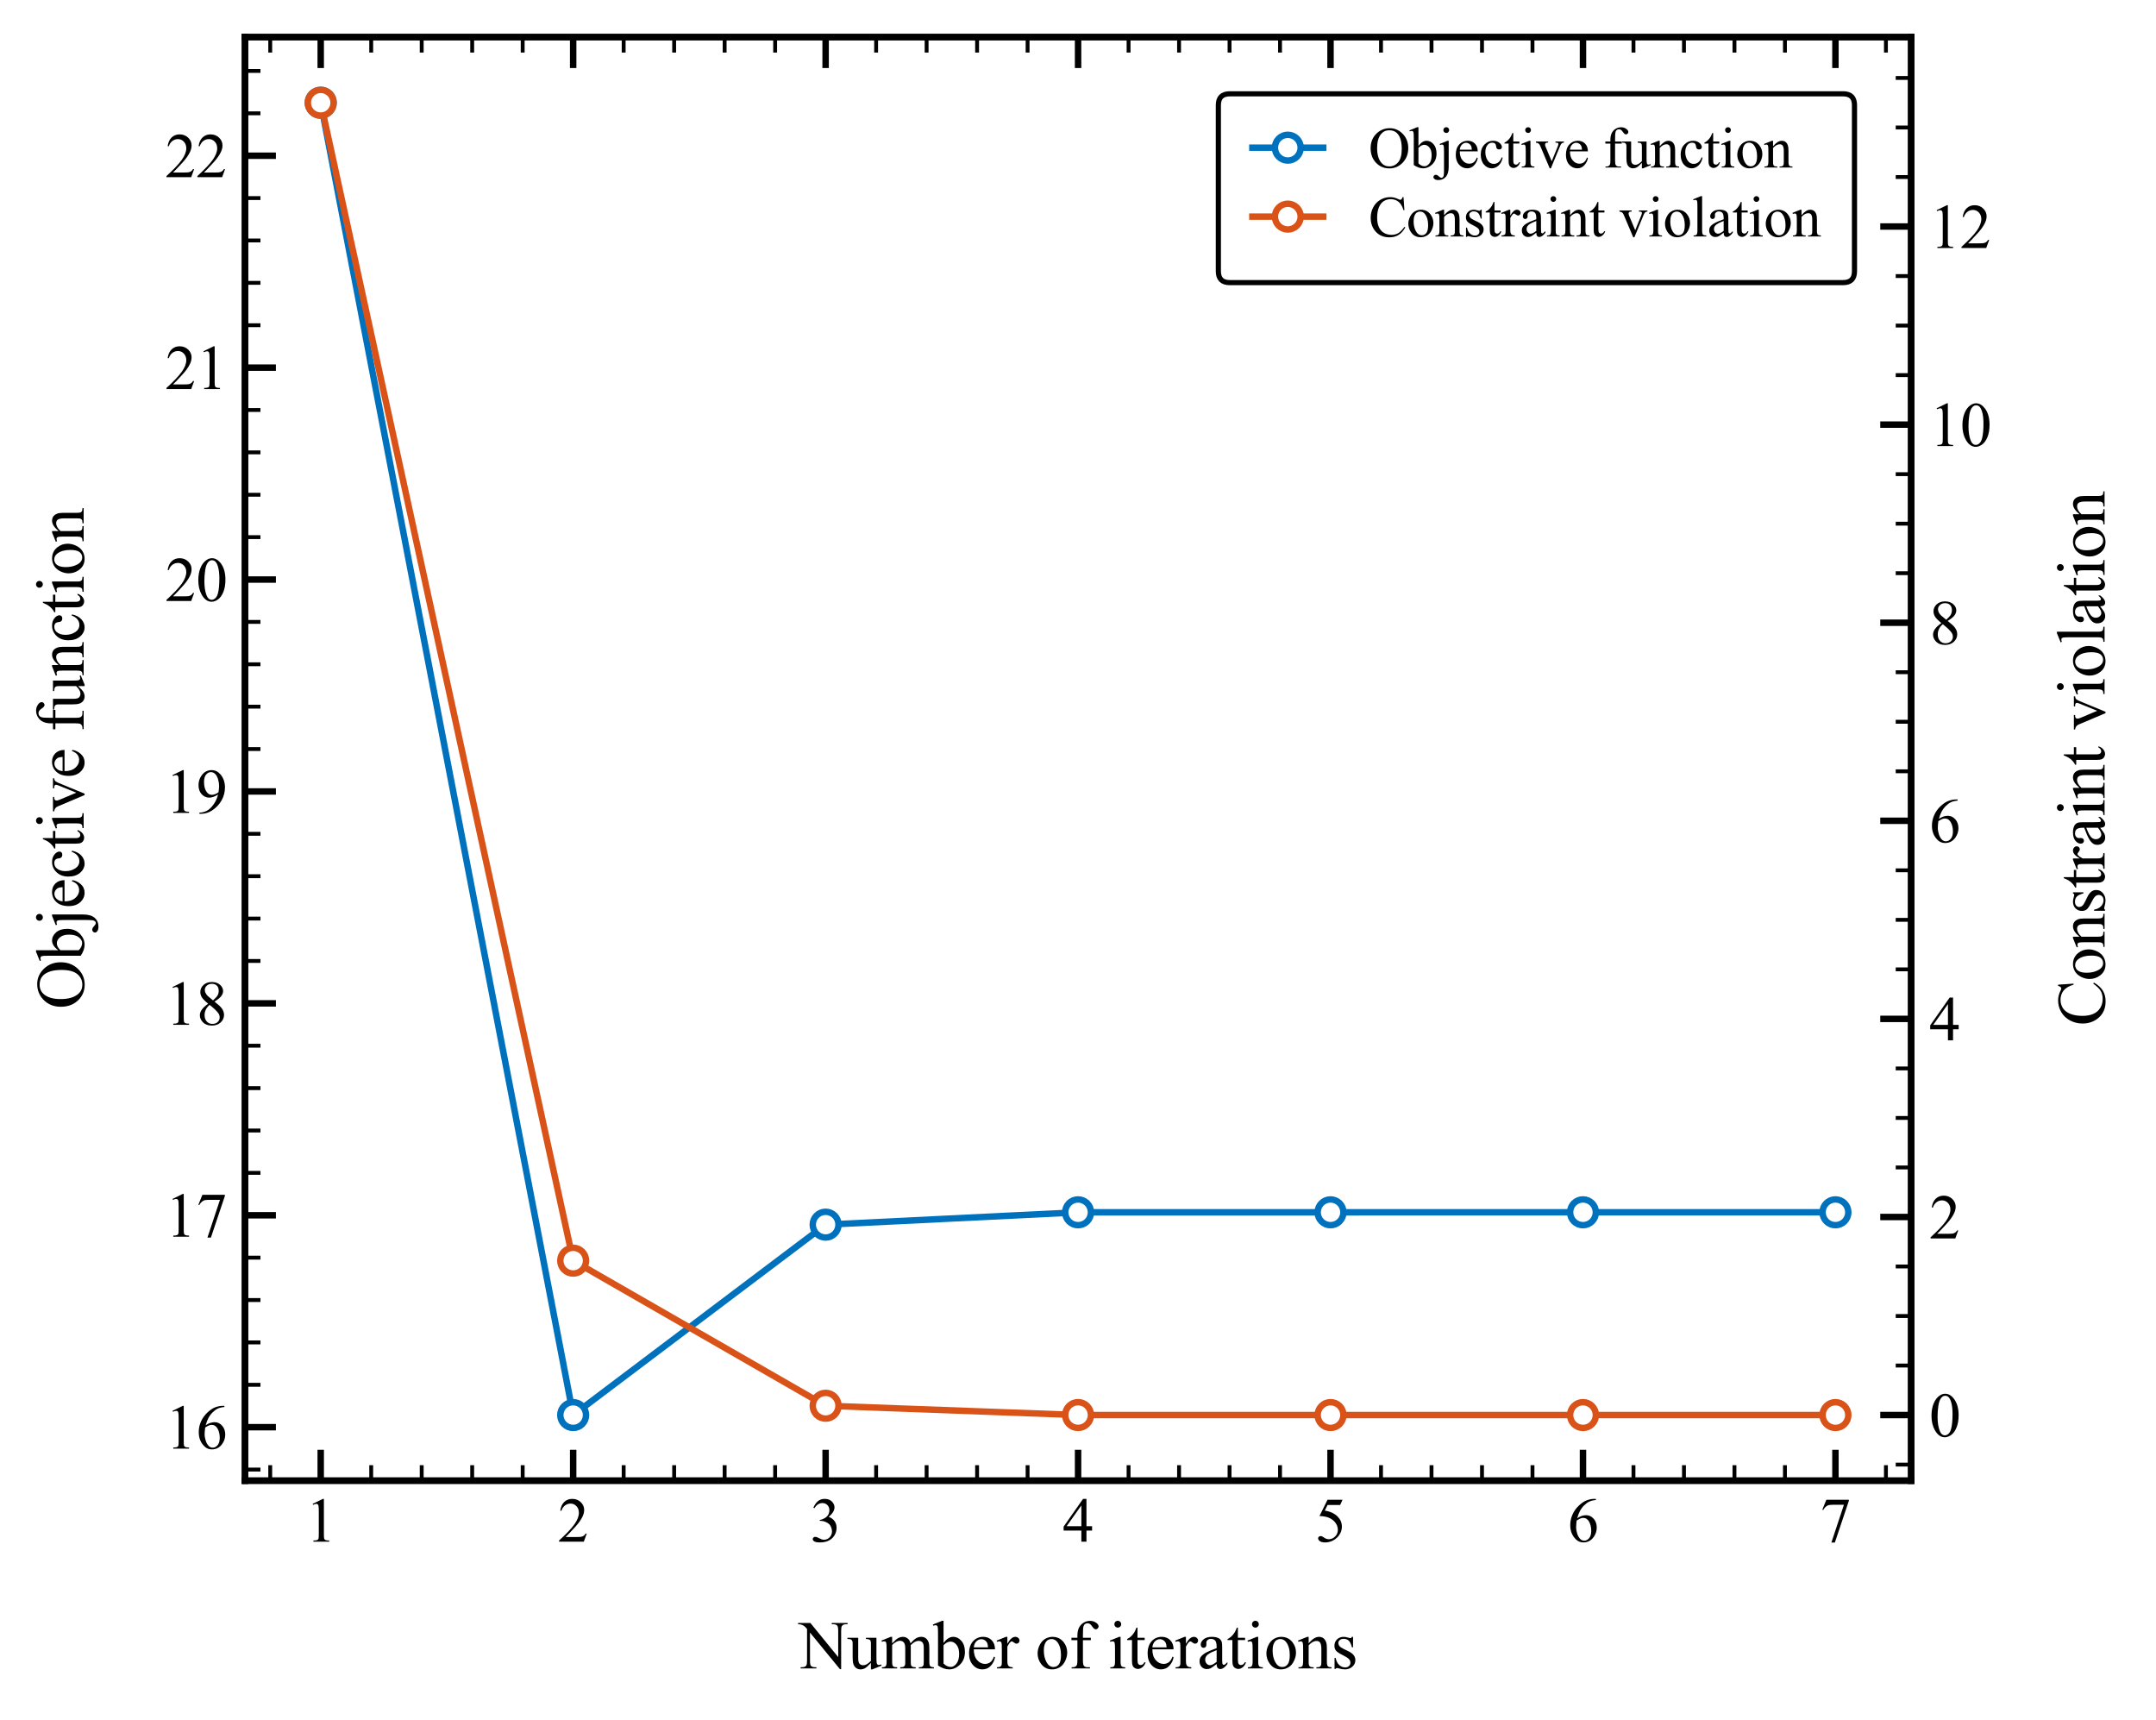 <?xml version="1.0" encoding="utf-8" standalone="no"?>
<!DOCTYPE svg PUBLIC "-//W3C//DTD SVG 1.1//EN"
  "http://www.w3.org/Graphics/SVG/1.1/DTD/svg11.dtd">
<svg xmlns:xlink="http://www.w3.org/1999/xlink" width="418.366pt" height="333.667pt" viewBox="0 0 418.366 333.667" xmlns="http://www.w3.org/2000/svg" version="1.1">
 <defs>
  <style type="text/css">*{stroke-linejoin: round; stroke-linecap: butt}</style>
 </defs>
 <g id="figure_1">
  <g id="patch_1">
   <path d="M -0 333.667 
L 418.366 333.667 
L 418.366 0 
L -0 0 
z
" style="fill: #ffffff"/>
  </g>
  <g id="axes_1">
   <g id="patch_2">
    <path d="M 47.538 287.26 
L 370.858 287.26 
L 370.858 7.2 
L 47.538 7.2 
z
" style="fill: #ffffff"/>
   </g>
   <g id="matplotlib.axis_1">
    <g id="xtick_1">
     <g id="line2d_1">
      <defs>
       <path id="mb83f154019" d="M 0 0 
L 0 -6 
" style="stroke: #000000; stroke-width: 1.25"/>
      </defs>
      <g>
       <use xlink:href="#mb83f154019" x="62.234" y="287.26" style="fill: #ffffff; stroke: #000000; stroke-width: 1.25"/>
      </g>
     </g>
     <g id="line2d_2">
      <defs>
       <path id="m7e72facb1f" d="M 0 0 
L 0 6 
" style="stroke: #000000; stroke-width: 1.25"/>
      </defs>
      <g>
       <use xlink:href="#m7e72facb1f" x="62.234" y="7.2" style="fill: #ffffff; stroke: #000000; stroke-width: 1.25"/>
      </g>
     </g>
     <g id="text_1">
      <!-- 1 -->
      <g transform="translate(59.234 299.092) scale(0.12 -0.12)">
       <defs>
        <path id="TimesNewRomanPSMT-31" d="M 750 3822 
L 1781 4325 
L 1884 4325 
L 1884 747 
Q 1884 391 1914 303 
Q 1944 216 2037 169 
Q 2131 122 2419 116 
L 2419 0 
L 825 0 
L 825 116 
Q 1125 122 1212 167 
Q 1300 213 1334 289 
Q 1369 366 1369 747 
L 1369 3034 
Q 1369 3497 1338 3628 
Q 1316 3728 1258 3775 
Q 1200 3822 1119 3822 
Q 1003 3822 797 3725 
L 750 3822 
z
" transform="scale(0.016)"/>
       </defs>
       <use xlink:href="#TimesNewRomanPSMT-31"/>
      </g>
     </g>
    </g>
    <g id="xtick_2">
     <g id="line2d_3">
      <g>
       <use xlink:href="#mb83f154019" x="111.222" y="287.26" style="fill: #ffffff; stroke: #000000; stroke-width: 1.25"/>
      </g>
     </g>
     <g id="line2d_4">
      <g>
       <use xlink:href="#m7e72facb1f" x="111.222" y="7.2" style="fill: #ffffff; stroke: #000000; stroke-width: 1.25"/>
      </g>
     </g>
     <g id="text_2">
      <!-- 2 -->
      <g transform="translate(108.222 299.092) scale(0.12 -0.12)">
       <defs>
        <path id="TimesNewRomanPSMT-32" d="M 2934 816 
L 2638 0 
L 138 0 
L 138 116 
Q 1241 1122 1691 1759 
Q 2141 2397 2141 2925 
Q 2141 3328 1894 3587 
Q 1647 3847 1303 3847 
Q 991 3847 742 3664 
Q 494 3481 375 3128 
L 259 3128 
Q 338 3706 661 4015 
Q 984 4325 1469 4325 
Q 1984 4325 2329 3994 
Q 2675 3663 2675 3213 
Q 2675 2891 2525 2569 
Q 2294 2063 1775 1497 
Q 997 647 803 472 
L 1909 472 
Q 2247 472 2383 497 
Q 2519 522 2628 598 
Q 2738 675 2819 816 
L 2934 816 
z
" transform="scale(0.016)"/>
       </defs>
       <use xlink:href="#TimesNewRomanPSMT-32"/>
      </g>
     </g>
    </g>
    <g id="xtick_3">
     <g id="line2d_5">
      <g>
       <use xlink:href="#mb83f154019" x="160.21" y="287.26" style="fill: #ffffff; stroke: #000000; stroke-width: 1.25"/>
      </g>
     </g>
     <g id="line2d_6">
      <g>
       <use xlink:href="#m7e72facb1f" x="160.21" y="7.2" style="fill: #ffffff; stroke: #000000; stroke-width: 1.25"/>
      </g>
     </g>
     <g id="text_3">
      <!-- 3 -->
      <g transform="translate(157.21 299.092) scale(0.12 -0.12)">
       <defs>
        <path id="TimesNewRomanPSMT-33" d="M 325 3431 
Q 506 3859 782 4092 
Q 1059 4325 1472 4325 
Q 1981 4325 2253 3994 
Q 2459 3747 2459 3466 
Q 2459 3003 1878 2509 
Q 2269 2356 2469 2072 
Q 2669 1788 2669 1403 
Q 2669 853 2319 450 
Q 1863 -75 997 -75 
Q 569 -75 414 31 
Q 259 138 259 259 
Q 259 350 332 419 
Q 406 488 509 488 
Q 588 488 669 463 
Q 722 447 909 348 
Q 1097 250 1169 231 
Q 1284 197 1416 197 
Q 1734 197 1970 444 
Q 2206 691 2206 1028 
Q 2206 1275 2097 1509 
Q 2016 1684 1919 1775 
Q 1784 1900 1550 2001 
Q 1316 2103 1072 2103 
L 972 2103 
L 972 2197 
Q 1219 2228 1467 2375 
Q 1716 2522 1828 2728 
Q 1941 2934 1941 3181 
Q 1941 3503 1739 3701 
Q 1538 3900 1238 3900 
Q 753 3900 428 3381 
L 325 3431 
z
" transform="scale(0.016)"/>
       </defs>
       <use xlink:href="#TimesNewRomanPSMT-33"/>
      </g>
     </g>
    </g>
    <g id="xtick_4">
     <g id="line2d_7">
      <g>
       <use xlink:href="#mb83f154019" x="209.198" y="287.26" style="fill: #ffffff; stroke: #000000; stroke-width: 1.25"/>
      </g>
     </g>
     <g id="line2d_8">
      <g>
       <use xlink:href="#m7e72facb1f" x="209.198" y="7.2" style="fill: #ffffff; stroke: #000000; stroke-width: 1.25"/>
      </g>
     </g>
     <g id="text_4">
      <!-- 4 -->
      <g transform="translate(206.198 299.092) scale(0.12 -0.12)">
       <defs>
        <path id="TimesNewRomanPSMT-34" d="M 2978 1563 
L 2978 1119 
L 2409 1119 
L 2409 0 
L 1894 0 
L 1894 1119 
L 100 1119 
L 100 1519 
L 2066 4325 
L 2409 4325 
L 2409 1563 
L 2978 1563 
z
M 1894 1563 
L 1894 3666 
L 406 1563 
L 1894 1563 
z
" transform="scale(0.016)"/>
       </defs>
       <use xlink:href="#TimesNewRomanPSMT-34"/>
      </g>
     </g>
    </g>
    <g id="xtick_5">
     <g id="line2d_9">
      <g>
       <use xlink:href="#mb83f154019" x="258.186" y="287.26" style="fill: #ffffff; stroke: #000000; stroke-width: 1.25"/>
      </g>
     </g>
     <g id="line2d_10">
      <g>
       <use xlink:href="#m7e72facb1f" x="258.186" y="7.2" style="fill: #ffffff; stroke: #000000; stroke-width: 1.25"/>
      </g>
     </g>
     <g id="text_5">
      <!-- 5 -->
      <g transform="translate(255.186 299.092) scale(0.12 -0.12)">
       <defs>
        <path id="TimesNewRomanPSMT-35" d="M 2778 4238 
L 2534 3706 
L 1259 3706 
L 981 3138 
Q 1809 3016 2294 2522 
Q 2709 2097 2709 1522 
Q 2709 1188 2573 903 
Q 2438 619 2231 419 
Q 2025 219 1772 97 
Q 1413 -75 1034 -75 
Q 653 -75 479 54 
Q 306 184 306 341 
Q 306 428 378 495 
Q 450 563 559 563 
Q 641 563 702 538 
Q 763 513 909 409 
Q 1144 247 1384 247 
Q 1750 247 2026 523 
Q 2303 800 2303 1197 
Q 2303 1581 2056 1914 
Q 1809 2247 1375 2428 
Q 1034 2569 447 2591 
L 1259 4238 
L 2778 4238 
z
" transform="scale(0.016)"/>
       </defs>
       <use xlink:href="#TimesNewRomanPSMT-35"/>
      </g>
     </g>
    </g>
    <g id="xtick_6">
     <g id="line2d_11">
      <g>
       <use xlink:href="#mb83f154019" x="307.174" y="287.26" style="fill: #ffffff; stroke: #000000; stroke-width: 1.25"/>
      </g>
     </g>
     <g id="line2d_12">
      <g>
       <use xlink:href="#m7e72facb1f" x="307.174" y="7.2" style="fill: #ffffff; stroke: #000000; stroke-width: 1.25"/>
      </g>
     </g>
     <g id="text_6">
      <!-- 6 -->
      <g transform="translate(304.174 299.092) scale(0.12 -0.12)">
       <defs>
        <path id="TimesNewRomanPSMT-36" d="M 2869 4325 
L 2869 4209 
Q 2456 4169 2195 4045 
Q 1934 3922 1679 3669 
Q 1425 3416 1258 3105 
Q 1091 2794 978 2366 
Q 1428 2675 1881 2675 
Q 2316 2675 2634 2325 
Q 2953 1975 2953 1425 
Q 2953 894 2631 456 
Q 2244 -75 1606 -75 
Q 1172 -75 869 213 
Q 275 772 275 1663 
Q 275 2231 503 2743 
Q 731 3256 1154 3653 
Q 1578 4050 1965 4187 
Q 2353 4325 2688 4325 
L 2869 4325 
z
M 925 2138 
Q 869 1716 869 1456 
Q 869 1156 980 804 
Q 1091 453 1309 247 
Q 1469 100 1697 100 
Q 1969 100 2183 356 
Q 2397 613 2397 1088 
Q 2397 1622 2184 2012 
Q 1972 2403 1581 2403 
Q 1463 2403 1327 2353 
Q 1191 2303 925 2138 
z
" transform="scale(0.016)"/>
       </defs>
       <use xlink:href="#TimesNewRomanPSMT-36"/>
      </g>
     </g>
    </g>
    <g id="xtick_7">
     <g id="line2d_13">
      <g>
       <use xlink:href="#mb83f154019" x="356.162" y="287.26" style="fill: #ffffff; stroke: #000000; stroke-width: 1.25"/>
      </g>
     </g>
     <g id="line2d_14">
      <g>
       <use xlink:href="#m7e72facb1f" x="356.162" y="7.2" style="fill: #ffffff; stroke: #000000; stroke-width: 1.25"/>
      </g>
     </g>
     <g id="text_7">
      <!-- 7 -->
      <g transform="translate(353.162 299.092) scale(0.12 -0.12)">
       <defs>
        <path id="TimesNewRomanPSMT-37" d="M 644 4238 
L 2916 4238 
L 2916 4119 
L 1503 -88 
L 1153 -88 
L 2419 3728 
L 1253 3728 
Q 900 3728 750 3644 
Q 488 3500 328 3200 
L 238 3234 
L 644 4238 
z
" transform="scale(0.016)"/>
       </defs>
       <use xlink:href="#TimesNewRomanPSMT-37"/>
      </g>
     </g>
    </g>
    <g id="xtick_8">
     <g id="line2d_15">
      <defs>
       <path id="m8f254b6c2a" d="M 0 0 
L 0 -3 
" style="stroke: #000000; stroke-width: 0.75"/>
      </defs>
      <g>
       <use xlink:href="#m8f254b6c2a" x="52.437" y="287.26" style="fill: #ffffff; stroke: #000000; stroke-width: 0.75"/>
      </g>
     </g>
     <g id="line2d_16">
      <defs>
       <path id="m56d8fed49a" d="M 0 0 
L 0 3 
" style="stroke: #000000; stroke-width: 0.75"/>
      </defs>
      <g>
       <use xlink:href="#m56d8fed49a" x="52.437" y="7.2" style="fill: #ffffff; stroke: #000000; stroke-width: 0.75"/>
      </g>
     </g>
    </g>
    <g id="xtick_9">
     <g id="line2d_17">
      <g>
       <use xlink:href="#m8f254b6c2a" x="72.032" y="287.26" style="fill: #ffffff; stroke: #000000; stroke-width: 0.75"/>
      </g>
     </g>
     <g id="line2d_18">
      <g>
       <use xlink:href="#m56d8fed49a" x="72.032" y="7.2" style="fill: #ffffff; stroke: #000000; stroke-width: 0.75"/>
      </g>
     </g>
    </g>
    <g id="xtick_10">
     <g id="line2d_19">
      <g>
       <use xlink:href="#m8f254b6c2a" x="81.83" y="287.26" style="fill: #ffffff; stroke: #000000; stroke-width: 0.75"/>
      </g>
     </g>
     <g id="line2d_20">
      <g>
       <use xlink:href="#m56d8fed49a" x="81.83" y="7.2" style="fill: #ffffff; stroke: #000000; stroke-width: 0.75"/>
      </g>
     </g>
    </g>
    <g id="xtick_11">
     <g id="line2d_21">
      <g>
       <use xlink:href="#m8f254b6c2a" x="91.627" y="287.26" style="fill: #ffffff; stroke: #000000; stroke-width: 0.75"/>
      </g>
     </g>
     <g id="line2d_22">
      <g>
       <use xlink:href="#m56d8fed49a" x="91.627" y="7.2" style="fill: #ffffff; stroke: #000000; stroke-width: 0.75"/>
      </g>
     </g>
    </g>
    <g id="xtick_12">
     <g id="line2d_23">
      <g>
       <use xlink:href="#m8f254b6c2a" x="101.425" y="287.26" style="fill: #ffffff; stroke: #000000; stroke-width: 0.75"/>
      </g>
     </g>
     <g id="line2d_24">
      <g>
       <use xlink:href="#m56d8fed49a" x="101.425" y="7.2" style="fill: #ffffff; stroke: #000000; stroke-width: 0.75"/>
      </g>
     </g>
    </g>
    <g id="xtick_13">
     <g id="line2d_25">
      <g>
       <use xlink:href="#m8f254b6c2a" x="121.02" y="287.26" style="fill: #ffffff; stroke: #000000; stroke-width: 0.75"/>
      </g>
     </g>
     <g id="line2d_26">
      <g>
       <use xlink:href="#m56d8fed49a" x="121.02" y="7.2" style="fill: #ffffff; stroke: #000000; stroke-width: 0.75"/>
      </g>
     </g>
    </g>
    <g id="xtick_14">
     <g id="line2d_27">
      <g>
       <use xlink:href="#m8f254b6c2a" x="130.818" y="287.26" style="fill: #ffffff; stroke: #000000; stroke-width: 0.75"/>
      </g>
     </g>
     <g id="line2d_28">
      <g>
       <use xlink:href="#m56d8fed49a" x="130.818" y="7.2" style="fill: #ffffff; stroke: #000000; stroke-width: 0.75"/>
      </g>
     </g>
    </g>
    <g id="xtick_15">
     <g id="line2d_29">
      <g>
       <use xlink:href="#m8f254b6c2a" x="140.615" y="287.26" style="fill: #ffffff; stroke: #000000; stroke-width: 0.75"/>
      </g>
     </g>
     <g id="line2d_30">
      <g>
       <use xlink:href="#m56d8fed49a" x="140.615" y="7.2" style="fill: #ffffff; stroke: #000000; stroke-width: 0.75"/>
      </g>
     </g>
    </g>
    <g id="xtick_16">
     <g id="line2d_31">
      <g>
       <use xlink:href="#m8f254b6c2a" x="150.413" y="287.26" style="fill: #ffffff; stroke: #000000; stroke-width: 0.75"/>
      </g>
     </g>
     <g id="line2d_32">
      <g>
       <use xlink:href="#m56d8fed49a" x="150.413" y="7.2" style="fill: #ffffff; stroke: #000000; stroke-width: 0.75"/>
      </g>
     </g>
    </g>
    <g id="xtick_17">
     <g id="line2d_33">
      <g>
       <use xlink:href="#m8f254b6c2a" x="170.008" y="287.26" style="fill: #ffffff; stroke: #000000; stroke-width: 0.75"/>
      </g>
     </g>
     <g id="line2d_34">
      <g>
       <use xlink:href="#m56d8fed49a" x="170.008" y="7.2" style="fill: #ffffff; stroke: #000000; stroke-width: 0.75"/>
      </g>
     </g>
    </g>
    <g id="xtick_18">
     <g id="line2d_35">
      <g>
       <use xlink:href="#m8f254b6c2a" x="179.805" y="287.26" style="fill: #ffffff; stroke: #000000; stroke-width: 0.75"/>
      </g>
     </g>
     <g id="line2d_36">
      <g>
       <use xlink:href="#m56d8fed49a" x="179.805" y="7.2" style="fill: #ffffff; stroke: #000000; stroke-width: 0.75"/>
      </g>
     </g>
    </g>
    <g id="xtick_19">
     <g id="line2d_37">
      <g>
       <use xlink:href="#m8f254b6c2a" x="189.603" y="287.26" style="fill: #ffffff; stroke: #000000; stroke-width: 0.75"/>
      </g>
     </g>
     <g id="line2d_38">
      <g>
       <use xlink:href="#m56d8fed49a" x="189.603" y="7.2" style="fill: #ffffff; stroke: #000000; stroke-width: 0.75"/>
      </g>
     </g>
    </g>
    <g id="xtick_20">
     <g id="line2d_39">
      <g>
       <use xlink:href="#m8f254b6c2a" x="199.401" y="287.26" style="fill: #ffffff; stroke: #000000; stroke-width: 0.75"/>
      </g>
     </g>
     <g id="line2d_40">
      <g>
       <use xlink:href="#m56d8fed49a" x="199.401" y="7.2" style="fill: #ffffff; stroke: #000000; stroke-width: 0.75"/>
      </g>
     </g>
    </g>
    <g id="xtick_21">
     <g id="line2d_41">
      <g>
       <use xlink:href="#m8f254b6c2a" x="218.996" y="287.26" style="fill: #ffffff; stroke: #000000; stroke-width: 0.75"/>
      </g>
     </g>
     <g id="line2d_42">
      <g>
       <use xlink:href="#m56d8fed49a" x="218.996" y="7.2" style="fill: #ffffff; stroke: #000000; stroke-width: 0.75"/>
      </g>
     </g>
    </g>
    <g id="xtick_22">
     <g id="line2d_43">
      <g>
       <use xlink:href="#m8f254b6c2a" x="228.793" y="287.26" style="fill: #ffffff; stroke: #000000; stroke-width: 0.75"/>
      </g>
     </g>
     <g id="line2d_44">
      <g>
       <use xlink:href="#m56d8fed49a" x="228.793" y="7.2" style="fill: #ffffff; stroke: #000000; stroke-width: 0.75"/>
      </g>
     </g>
    </g>
    <g id="xtick_23">
     <g id="line2d_45">
      <g>
       <use xlink:href="#m8f254b6c2a" x="238.591" y="287.26" style="fill: #ffffff; stroke: #000000; stroke-width: 0.75"/>
      </g>
     </g>
     <g id="line2d_46">
      <g>
       <use xlink:href="#m56d8fed49a" x="238.591" y="7.2" style="fill: #ffffff; stroke: #000000; stroke-width: 0.75"/>
      </g>
     </g>
    </g>
    <g id="xtick_24">
     <g id="line2d_47">
      <g>
       <use xlink:href="#m8f254b6c2a" x="248.388" y="287.26" style="fill: #ffffff; stroke: #000000; stroke-width: 0.75"/>
      </g>
     </g>
     <g id="line2d_48">
      <g>
       <use xlink:href="#m56d8fed49a" x="248.388" y="7.2" style="fill: #ffffff; stroke: #000000; stroke-width: 0.75"/>
      </g>
     </g>
    </g>
    <g id="xtick_25">
     <g id="line2d_49">
      <g>
       <use xlink:href="#m8f254b6c2a" x="267.984" y="287.26" style="fill: #ffffff; stroke: #000000; stroke-width: 0.75"/>
      </g>
     </g>
     <g id="line2d_50">
      <g>
       <use xlink:href="#m56d8fed49a" x="267.984" y="7.2" style="fill: #ffffff; stroke: #000000; stroke-width: 0.75"/>
      </g>
     </g>
    </g>
    <g id="xtick_26">
     <g id="line2d_51">
      <g>
       <use xlink:href="#m8f254b6c2a" x="277.781" y="287.26" style="fill: #ffffff; stroke: #000000; stroke-width: 0.75"/>
      </g>
     </g>
     <g id="line2d_52">
      <g>
       <use xlink:href="#m56d8fed49a" x="277.781" y="7.2" style="fill: #ffffff; stroke: #000000; stroke-width: 0.75"/>
      </g>
     </g>
    </g>
    <g id="xtick_27">
     <g id="line2d_53">
      <g>
       <use xlink:href="#m8f254b6c2a" x="287.579" y="287.26" style="fill: #ffffff; stroke: #000000; stroke-width: 0.75"/>
      </g>
     </g>
     <g id="line2d_54">
      <g>
       <use xlink:href="#m56d8fed49a" x="287.579" y="7.2" style="fill: #ffffff; stroke: #000000; stroke-width: 0.75"/>
      </g>
     </g>
    </g>
    <g id="xtick_28">
     <g id="line2d_55">
      <g>
       <use xlink:href="#m8f254b6c2a" x="297.376" y="287.26" style="fill: #ffffff; stroke: #000000; stroke-width: 0.75"/>
      </g>
     </g>
     <g id="line2d_56">
      <g>
       <use xlink:href="#m56d8fed49a" x="297.376" y="7.2" style="fill: #ffffff; stroke: #000000; stroke-width: 0.75"/>
      </g>
     </g>
    </g>
    <g id="xtick_29">
     <g id="line2d_57">
      <g>
       <use xlink:href="#m8f254b6c2a" x="316.971" y="287.26" style="fill: #ffffff; stroke: #000000; stroke-width: 0.75"/>
      </g>
     </g>
     <g id="line2d_58">
      <g>
       <use xlink:href="#m56d8fed49a" x="316.971" y="7.2" style="fill: #ffffff; stroke: #000000; stroke-width: 0.75"/>
      </g>
     </g>
    </g>
    <g id="xtick_30">
     <g id="line2d_59">
      <g>
       <use xlink:href="#m8f254b6c2a" x="326.769" y="287.26" style="fill: #ffffff; stroke: #000000; stroke-width: 0.75"/>
      </g>
     </g>
     <g id="line2d_60">
      <g>
       <use xlink:href="#m56d8fed49a" x="326.769" y="7.2" style="fill: #ffffff; stroke: #000000; stroke-width: 0.75"/>
      </g>
     </g>
    </g>
    <g id="xtick_31">
     <g id="line2d_61">
      <g>
       <use xlink:href="#m8f254b6c2a" x="336.567" y="287.26" style="fill: #ffffff; stroke: #000000; stroke-width: 0.75"/>
      </g>
     </g>
     <g id="line2d_62">
      <g>
       <use xlink:href="#m56d8fed49a" x="336.567" y="7.2" style="fill: #ffffff; stroke: #000000; stroke-width: 0.75"/>
      </g>
     </g>
    </g>
    <g id="xtick_32">
     <g id="line2d_63">
      <g>
       <use xlink:href="#m8f254b6c2a" x="346.364" y="287.26" style="fill: #ffffff; stroke: #000000; stroke-width: 0.75"/>
      </g>
     </g>
     <g id="line2d_64">
      <g>
       <use xlink:href="#m56d8fed49a" x="346.364" y="7.2" style="fill: #ffffff; stroke: #000000; stroke-width: 0.75"/>
      </g>
     </g>
    </g>
    <g id="xtick_33">
     <g id="line2d_65">
      <g>
       <use xlink:href="#m8f254b6c2a" x="365.959" y="287.26" style="fill: #ffffff; stroke: #000000; stroke-width: 0.75"/>
      </g>
     </g>
     <g id="line2d_66">
      <g>
       <use xlink:href="#m56d8fed49a" x="365.959" y="7.2" style="fill: #ffffff; stroke: #000000; stroke-width: 0.75"/>
      </g>
     </g>
    </g>
    <g id="text_8">
     <!-- Number of iterations -->
     <g transform="translate(155.046 323.686) scale(0.13 -0.13)">
      <defs>
       <path id="TimesNewRomanPSMT-4e" d="M -84 4238 
L 1066 4238 
L 3656 1059 
L 3656 3503 
Q 3656 3894 3569 3991 
Q 3453 4122 3203 4122 
L 3056 4122 
L 3056 4238 
L 4531 4238 
L 4531 4122 
L 4381 4122 
Q 4113 4122 4000 3959 
Q 3931 3859 3931 3503 
L 3931 -69 
L 3819 -69 
L 1025 3344 
L 1025 734 
Q 1025 344 1109 247 
Q 1228 116 1475 116 
L 1625 116 
L 1625 0 
L 150 0 
L 150 116 
L 297 116 
Q 569 116 681 278 
Q 750 378 750 734 
L 750 3681 
Q 566 3897 470 3965 
Q 375 4034 191 4094 
Q 100 4122 -84 4122 
L -84 4238 
z
" transform="scale(0.016)"/>
       <path id="TimesNewRomanPSMT-75" d="M 2709 2863 
L 2709 1128 
Q 2709 631 2732 520 
Q 2756 409 2807 365 
Q 2859 322 2928 322 
Q 3025 322 3147 375 
L 3191 266 
L 2334 -88 
L 2194 -88 
L 2194 519 
Q 1825 119 1631 15 
Q 1438 -88 1222 -88 
Q 981 -88 804 51 
Q 628 191 559 409 
Q 491 628 491 1028 
L 491 2306 
Q 491 2509 447 2587 
Q 403 2666 317 2708 
Q 231 2750 6 2747 
L 6 2863 
L 1009 2863 
L 1009 947 
Q 1009 547 1148 422 
Q 1288 297 1484 297 
Q 1619 297 1789 381 
Q 1959 466 2194 703 
L 2194 2325 
Q 2194 2569 2105 2655 
Q 2016 2741 1734 2747 
L 1734 2863 
L 2709 2863 
z
" transform="scale(0.016)"/>
       <path id="TimesNewRomanPSMT-6d" d="M 1050 2338 
Q 1363 2650 1419 2697 
Q 1559 2816 1721 2881 
Q 1884 2947 2044 2947 
Q 2313 2947 2506 2790 
Q 2700 2634 2766 2338 
Q 3088 2713 3309 2830 
Q 3531 2947 3766 2947 
Q 3994 2947 4170 2830 
Q 4347 2713 4450 2447 
Q 4519 2266 4519 1878 
L 4519 647 
Q 4519 378 4559 278 
Q 4591 209 4675 161 
Q 4759 113 4950 113 
L 4950 0 
L 3538 0 
L 3538 113 
L 3597 113 
Q 3781 113 3884 184 
Q 3956 234 3988 344 
Q 4000 397 4000 647 
L 4000 1878 
Q 4000 2228 3916 2372 
Q 3794 2572 3525 2572 
Q 3359 2572 3192 2489 
Q 3025 2406 2788 2181 
L 2781 2147 
L 2788 2013 
L 2788 647 
Q 2788 353 2820 281 
Q 2853 209 2943 161 
Q 3034 113 3253 113 
L 3253 0 
L 1806 0 
L 1806 113 
Q 2044 113 2133 169 
Q 2222 225 2256 338 
Q 2272 391 2272 647 
L 2272 1878 
Q 2272 2228 2169 2381 
Q 2031 2581 1784 2581 
Q 1616 2581 1450 2491 
Q 1191 2353 1050 2181 
L 1050 647 
Q 1050 366 1089 281 
Q 1128 197 1204 155 
Q 1281 113 1516 113 
L 1516 0 
L 100 0 
L 100 113 
Q 297 113 375 155 
Q 453 197 493 289 
Q 534 381 534 647 
L 534 1741 
Q 534 2213 506 2350 
Q 484 2453 437 2492 
Q 391 2531 309 2531 
Q 222 2531 100 2484 
L 53 2597 
L 916 2947 
L 1050 2947 
L 1050 2338 
z
" transform="scale(0.016)"/>
       <path id="TimesNewRomanPSMT-62" d="M 984 2369 
Q 1400 2947 1881 2947 
Q 2322 2947 2650 2570 
Q 2978 2194 2978 1541 
Q 2978 778 2472 313 
Q 2038 -88 1503 -88 
Q 1253 -88 995 3 
Q 738 94 469 275 
L 469 3241 
Q 469 3728 445 3840 
Q 422 3953 372 3993 
Q 322 4034 247 4034 
Q 159 4034 28 3984 
L -16 4094 
L 844 4444 
L 984 4444 
L 984 2369 
z
M 984 2169 
L 984 456 
Q 1144 300 1314 220 
Q 1484 141 1663 141 
Q 1947 141 2192 453 
Q 2438 766 2438 1363 
Q 2438 1913 2192 2208 
Q 1947 2503 1634 2503 
Q 1469 2503 1303 2419 
Q 1178 2356 984 2169 
z
" transform="scale(0.016)"/>
       <path id="TimesNewRomanPSMT-65" d="M 681 1784 
Q 678 1147 991 784 
Q 1303 422 1725 422 
Q 2006 422 2214 576 
Q 2422 731 2563 1106 
L 2659 1044 
Q 2594 616 2278 264 
Q 1963 -88 1488 -88 
Q 972 -88 605 314 
Q 238 716 238 1394 
Q 238 2128 614 2539 
Q 991 2950 1559 2950 
Q 2041 2950 2350 2633 
Q 2659 2316 2659 1784 
L 681 1784 
z
M 681 1966 
L 2006 1966 
Q 1991 2241 1941 2353 
Q 1863 2528 1708 2628 
Q 1553 2728 1384 2728 
Q 1125 2728 920 2526 
Q 716 2325 681 1966 
z
" transform="scale(0.016)"/>
       <path id="TimesNewRomanPSMT-72" d="M 1038 2947 
L 1038 2303 
Q 1397 2947 1775 2947 
Q 1947 2947 2059 2842 
Q 2172 2738 2172 2600 
Q 2172 2478 2090 2393 
Q 2009 2309 1897 2309 
Q 1788 2309 1652 2417 
Q 1516 2525 1450 2525 
Q 1394 2525 1328 2463 
Q 1188 2334 1038 2041 
L 1038 669 
Q 1038 431 1097 309 
Q 1138 225 1241 169 
Q 1344 113 1538 113 
L 1538 0 
L 72 0 
L 72 113 
Q 291 113 397 181 
Q 475 231 506 341 
Q 522 394 522 644 
L 522 1753 
Q 522 2253 501 2348 
Q 481 2444 426 2487 
Q 372 2531 291 2531 
Q 194 2531 72 2484 
L 41 2597 
L 906 2947 
L 1038 2947 
z
" transform="scale(0.016)"/>
       <path id="TimesNewRomanPSMT-20" transform="scale(0.016)"/>
       <path id="TimesNewRomanPSMT-6f" d="M 1600 2947 
Q 2250 2947 2644 2453 
Q 2978 2031 2978 1484 
Q 2978 1100 2793 706 
Q 2609 313 2286 112 
Q 1963 -88 1566 -88 
Q 919 -88 538 428 
Q 216 863 216 1403 
Q 216 1797 411 2186 
Q 606 2575 925 2761 
Q 1244 2947 1600 2947 
z
M 1503 2744 
Q 1338 2744 1170 2645 
Q 1003 2547 900 2300 
Q 797 2053 797 1666 
Q 797 1041 1045 587 
Q 1294 134 1700 134 
Q 2003 134 2200 384 
Q 2397 634 2397 1244 
Q 2397 2006 2069 2444 
Q 1847 2744 1503 2744 
z
" transform="scale(0.016)"/>
       <path id="TimesNewRomanPSMT-66" d="M 1319 2638 
L 1319 756 
Q 1319 356 1406 250 
Q 1522 113 1716 113 
L 1975 113 
L 1975 0 
L 266 0 
L 266 113 
L 394 113 
Q 519 113 622 175 
Q 725 238 764 344 
Q 803 450 803 756 
L 803 2638 
L 247 2638 
L 247 2863 
L 803 2863 
L 803 3050 
Q 803 3478 940 3775 
Q 1078 4072 1361 4255 
Q 1644 4438 1997 4438 
Q 2325 4438 2600 4225 
Q 2781 4084 2781 3909 
Q 2781 3816 2700 3733 
Q 2619 3650 2525 3650 
Q 2453 3650 2373 3701 
Q 2294 3753 2178 3923 
Q 2063 4094 1966 4153 
Q 1869 4213 1750 4213 
Q 1606 4213 1506 4136 
Q 1406 4059 1362 3898 
Q 1319 3738 1319 3069 
L 1319 2863 
L 2056 2863 
L 2056 2638 
L 1319 2638 
z
" transform="scale(0.016)"/>
       <path id="TimesNewRomanPSMT-69" d="M 928 4444 
Q 1059 4444 1151 4351 
Q 1244 4259 1244 4128 
Q 1244 3997 1151 3903 
Q 1059 3809 928 3809 
Q 797 3809 703 3903 
Q 609 3997 609 4128 
Q 609 4259 701 4351 
Q 794 4444 928 4444 
z
M 1188 2947 
L 1188 647 
Q 1188 378 1227 289 
Q 1266 200 1342 156 
Q 1419 113 1622 113 
L 1622 0 
L 231 0 
L 231 113 
Q 441 113 512 153 
Q 584 194 626 287 
Q 669 381 669 647 
L 669 1750 
Q 669 2216 641 2353 
Q 619 2453 572 2492 
Q 525 2531 444 2531 
Q 356 2531 231 2484 
L 188 2597 
L 1050 2947 
L 1188 2947 
z
" transform="scale(0.016)"/>
       <path id="TimesNewRomanPSMT-74" d="M 1031 3803 
L 1031 2863 
L 1700 2863 
L 1700 2644 
L 1031 2644 
L 1031 788 
Q 1031 509 1111 412 
Q 1191 316 1316 316 
Q 1419 316 1516 380 
Q 1613 444 1666 569 
L 1788 569 
Q 1678 263 1478 108 
Q 1278 -47 1066 -47 
Q 922 -47 784 33 
Q 647 113 581 261 
Q 516 409 516 719 
L 516 2644 
L 63 2644 
L 63 2747 
Q 234 2816 414 2980 
Q 594 3144 734 3369 
Q 806 3488 934 3803 
L 1031 3803 
z
" transform="scale(0.016)"/>
       <path id="TimesNewRomanPSMT-61" d="M 1822 413 
Q 1381 72 1269 19 
Q 1100 -59 909 -59 
Q 613 -59 420 144 
Q 228 347 228 678 
Q 228 888 322 1041 
Q 450 1253 767 1440 
Q 1084 1628 1822 1897 
L 1822 2009 
Q 1822 2438 1686 2597 
Q 1550 2756 1291 2756 
Q 1094 2756 978 2650 
Q 859 2544 859 2406 
L 866 2225 
Q 866 2081 792 2003 
Q 719 1925 600 1925 
Q 484 1925 411 2006 
Q 338 2088 338 2228 
Q 338 2497 613 2722 
Q 888 2947 1384 2947 
Q 1766 2947 2009 2819 
Q 2194 2722 2281 2516 
Q 2338 2381 2338 1966 
L 2338 994 
Q 2338 584 2353 492 
Q 2369 400 2405 369 
Q 2441 338 2488 338 
Q 2538 338 2575 359 
Q 2641 400 2828 588 
L 2828 413 
Q 2478 -56 2159 -56 
Q 2006 -56 1915 50 
Q 1825 156 1822 413 
z
M 1822 616 
L 1822 1706 
Q 1350 1519 1213 1441 
Q 966 1303 859 1153 
Q 753 1003 753 825 
Q 753 600 887 451 
Q 1022 303 1197 303 
Q 1434 303 1822 616 
z
" transform="scale(0.016)"/>
       <path id="TimesNewRomanPSMT-6e" d="M 1034 2341 
Q 1538 2947 1994 2947 
Q 2228 2947 2397 2830 
Q 2566 2713 2666 2444 
Q 2734 2256 2734 1869 
L 2734 647 
Q 2734 375 2778 278 
Q 2813 200 2889 156 
Q 2966 113 3172 113 
L 3172 0 
L 1756 0 
L 1756 113 
L 1816 113 
Q 2016 113 2095 173 
Q 2175 234 2206 353 
Q 2219 400 2219 647 
L 2219 1819 
Q 2219 2209 2117 2386 
Q 2016 2563 1775 2563 
Q 1403 2563 1034 2156 
L 1034 647 
Q 1034 356 1069 288 
Q 1113 197 1189 155 
Q 1266 113 1500 113 
L 1500 0 
L 84 0 
L 84 113 
L 147 113 
Q 366 113 442 223 
Q 519 334 519 647 
L 519 1709 
Q 519 2225 495 2337 
Q 472 2450 423 2490 
Q 375 2531 294 2531 
Q 206 2531 84 2484 
L 38 2597 
L 900 2947 
L 1034 2947 
L 1034 2341 
z
" transform="scale(0.016)"/>
       <path id="TimesNewRomanPSMT-73" d="M 2050 2947 
L 2050 1972 
L 1947 1972 
Q 1828 2431 1642 2597 
Q 1456 2763 1169 2763 
Q 950 2763 815 2647 
Q 681 2531 681 2391 
Q 681 2216 781 2091 
Q 878 1963 1175 1819 
L 1631 1597 
Q 2266 1288 2266 781 
Q 2266 391 1970 151 
Q 1675 -88 1309 -88 
Q 1047 -88 709 6 
Q 606 38 541 38 
Q 469 38 428 -44 
L 325 -44 
L 325 978 
L 428 978 
Q 516 541 762 319 
Q 1009 97 1316 97 
Q 1531 97 1667 223 
Q 1803 350 1803 528 
Q 1803 744 1651 891 
Q 1500 1038 1047 1263 
Q 594 1488 453 1669 
Q 313 1847 313 2119 
Q 313 2472 555 2709 
Q 797 2947 1181 2947 
Q 1350 2947 1591 2875 
Q 1750 2828 1803 2828 
Q 1853 2828 1881 2850 
Q 1909 2872 1947 2947 
L 2050 2947 
z
" transform="scale(0.016)"/>
      </defs>
      <use xlink:href="#TimesNewRomanPSMT-4e"/>
      <use xlink:href="#TimesNewRomanPSMT-75" x="72.217"/>
      <use xlink:href="#TimesNewRomanPSMT-6d" x="122.217"/>
      <use xlink:href="#TimesNewRomanPSMT-62" x="200"/>
      <use xlink:href="#TimesNewRomanPSMT-65" x="250"/>
      <use xlink:href="#TimesNewRomanPSMT-72" x="294.385"/>
      <use xlink:href="#TimesNewRomanPSMT-20" x="327.686"/>
      <use xlink:href="#TimesNewRomanPSMT-6f" x="352.686"/>
      <use xlink:href="#TimesNewRomanPSMT-66" x="402.686"/>
      <use xlink:href="#TimesNewRomanPSMT-20" x="435.986"/>
      <use xlink:href="#TimesNewRomanPSMT-69" x="460.986"/>
      <use xlink:href="#TimesNewRomanPSMT-74" x="488.77"/>
      <use xlink:href="#TimesNewRomanPSMT-65" x="516.553"/>
      <use xlink:href="#TimesNewRomanPSMT-72" x="560.938"/>
      <use xlink:href="#TimesNewRomanPSMT-61" x="594.238"/>
      <use xlink:href="#TimesNewRomanPSMT-74" x="638.623"/>
      <use xlink:href="#TimesNewRomanPSMT-69" x="666.406"/>
      <use xlink:href="#TimesNewRomanPSMT-6f" x="694.189"/>
      <use xlink:href="#TimesNewRomanPSMT-6e" x="744.189"/>
      <use xlink:href="#TimesNewRomanPSMT-73" x="794.189"/>
     </g>
    </g>
   </g>
   <g id="matplotlib.axis_2">
    <g id="ytick_1">
     <g id="line2d_67">
      <defs>
       <path id="m7537e2ca2c" d="M 0 0 
L 6 0 
" style="stroke: #000000; stroke-width: 1.25"/>
      </defs>
      <g>
       <use xlink:href="#m7537e2ca2c" x="47.538" y="276.88" style="fill: #ffffff; stroke: #000000; stroke-width: 1.25"/>
      </g>
     </g>
     <g id="text_9">
      <!-- 16 -->
      <g transform="translate(32.038 281.046) scale(0.12 -0.12)">
       <use xlink:href="#TimesNewRomanPSMT-31"/>
       <use xlink:href="#TimesNewRomanPSMT-36" x="50"/>
      </g>
     </g>
    </g>
    <g id="ytick_2">
     <g id="line2d_68">
      <g>
       <use xlink:href="#m7537e2ca2c" x="47.538" y="235.768" style="fill: #ffffff; stroke: #000000; stroke-width: 1.25"/>
      </g>
     </g>
     <g id="text_10">
      <!-- 17 -->
      <g transform="translate(32.038 239.934) scale(0.12 -0.12)">
       <use xlink:href="#TimesNewRomanPSMT-31"/>
       <use xlink:href="#TimesNewRomanPSMT-37" x="50"/>
      </g>
     </g>
    </g>
    <g id="ytick_3">
     <g id="line2d_69">
      <g>
       <use xlink:href="#m7537e2ca2c" x="47.538" y="194.656" style="fill: #ffffff; stroke: #000000; stroke-width: 1.25"/>
      </g>
     </g>
     <g id="text_11">
      <!-- 18 -->
      <g transform="translate(32.038 198.822) scale(0.12 -0.12)">
       <defs>
        <path id="TimesNewRomanPSMT-38" d="M 1228 2134 
Q 725 2547 579 2797 
Q 434 3047 434 3316 
Q 434 3728 753 4026 
Q 1072 4325 1600 4325 
Q 2113 4325 2425 4047 
Q 2738 3769 2738 3413 
Q 2738 3175 2569 2928 
Q 2400 2681 1866 2347 
Q 2416 1922 2594 1678 
Q 2831 1359 2831 1006 
Q 2831 559 2490 242 
Q 2150 -75 1597 -75 
Q 994 -75 656 303 
Q 388 606 388 966 
Q 388 1247 577 1523 
Q 766 1800 1228 2134 
z
M 1719 2469 
Q 2094 2806 2194 3001 
Q 2294 3197 2294 3444 
Q 2294 3772 2109 3958 
Q 1925 4144 1606 4144 
Q 1288 4144 1088 3959 
Q 888 3775 888 3528 
Q 888 3366 970 3203 
Q 1053 3041 1206 2894 
L 1719 2469 
z
M 1375 2016 
Q 1116 1797 991 1539 
Q 866 1281 866 981 
Q 866 578 1086 336 
Q 1306 94 1647 94 
Q 1984 94 2187 284 
Q 2391 475 2391 747 
Q 2391 972 2272 1150 
Q 2050 1481 1375 2016 
z
" transform="scale(0.016)"/>
       </defs>
       <use xlink:href="#TimesNewRomanPSMT-31"/>
       <use xlink:href="#TimesNewRomanPSMT-38" x="50"/>
      </g>
     </g>
    </g>
    <g id="ytick_4">
     <g id="line2d_70">
      <g>
       <use xlink:href="#m7537e2ca2c" x="47.538" y="153.544" style="fill: #ffffff; stroke: #000000; stroke-width: 1.25"/>
      </g>
     </g>
     <g id="text_12">
      <!-- 19 -->
      <g transform="translate(32.038 157.71) scale(0.12 -0.12)">
       <defs>
        <path id="TimesNewRomanPSMT-39" d="M 338 -88 
L 338 28 
Q 744 34 1094 217 
Q 1444 400 1770 856 
Q 2097 1313 2225 1859 
Q 1734 1544 1338 1544 
Q 891 1544 572 1889 
Q 253 2234 253 2806 
Q 253 3363 572 3797 
Q 956 4325 1575 4325 
Q 2097 4325 2469 3894 
Q 2925 3359 2925 2575 
Q 2925 1869 2578 1258 
Q 2231 647 1613 244 
Q 1109 -88 516 -88 
L 338 -88 
z
M 2275 2091 
Q 2331 2497 2331 2741 
Q 2331 3044 2228 3395 
Q 2125 3747 1936 3934 
Q 1747 4122 1506 4122 
Q 1228 4122 1018 3872 
Q 809 3622 809 3128 
Q 809 2469 1088 2097 
Q 1291 1828 1588 1828 
Q 1731 1828 1928 1897 
Q 2125 1966 2275 2091 
z
" transform="scale(0.016)"/>
       </defs>
       <use xlink:href="#TimesNewRomanPSMT-31"/>
       <use xlink:href="#TimesNewRomanPSMT-39" x="50"/>
      </g>
     </g>
    </g>
    <g id="ytick_5">
     <g id="line2d_71">
      <g>
       <use xlink:href="#m7537e2ca2c" x="47.538" y="112.432" style="fill: #ffffff; stroke: #000000; stroke-width: 1.25"/>
      </g>
     </g>
     <g id="text_13">
      <!-- 20 -->
      <g transform="translate(32.038 116.598) scale(0.12 -0.12)">
       <defs>
        <path id="TimesNewRomanPSMT-30" d="M 231 2094 
Q 231 2819 450 3342 
Q 669 3866 1031 4122 
Q 1313 4325 1613 4325 
Q 2100 4325 2488 3828 
Q 2972 3213 2972 2159 
Q 2972 1422 2759 906 
Q 2547 391 2217 158 
Q 1888 -75 1581 -75 
Q 975 -75 572 641 
Q 231 1244 231 2094 
z
M 844 2016 
Q 844 1141 1059 588 
Q 1238 122 1591 122 
Q 1759 122 1940 273 
Q 2122 425 2216 781 
Q 2359 1319 2359 2297 
Q 2359 3022 2209 3506 
Q 2097 3866 1919 4016 
Q 1791 4119 1609 4119 
Q 1397 4119 1231 3928 
Q 1006 3669 925 3112 
Q 844 2556 844 2016 
z
" transform="scale(0.016)"/>
       </defs>
       <use xlink:href="#TimesNewRomanPSMT-32"/>
       <use xlink:href="#TimesNewRomanPSMT-30" x="50"/>
      </g>
     </g>
    </g>
    <g id="ytick_6">
     <g id="line2d_72">
      <g>
       <use xlink:href="#m7537e2ca2c" x="47.538" y="71.32" style="fill: #ffffff; stroke: #000000; stroke-width: 1.25"/>
      </g>
     </g>
     <g id="text_14">
      <!-- 21 -->
      <g transform="translate(32.038 75.486) scale(0.12 -0.12)">
       <use xlink:href="#TimesNewRomanPSMT-32"/>
       <use xlink:href="#TimesNewRomanPSMT-31" x="50"/>
      </g>
     </g>
    </g>
    <g id="ytick_7">
     <g id="line2d_73">
      <g>
       <use xlink:href="#m7537e2ca2c" x="47.538" y="30.208" style="fill: #ffffff; stroke: #000000; stroke-width: 1.25"/>
      </g>
     </g>
     <g id="text_15">
      <!-- 22 -->
      <g transform="translate(32.038 34.374) scale(0.12 -0.12)">
       <use xlink:href="#TimesNewRomanPSMT-32"/>
       <use xlink:href="#TimesNewRomanPSMT-32" x="50"/>
      </g>
     </g>
    </g>
    <g id="ytick_8">
     <g id="line2d_74">
      <defs>
       <path id="meb1a6ad4a5" d="M 0 0 
L 3 0 
" style="stroke: #000000; stroke-width: 0.75"/>
      </defs>
      <g>
       <use xlink:href="#meb1a6ad4a5" x="47.538" y="285.102" style="fill: #ffffff; stroke: #000000; stroke-width: 0.75"/>
      </g>
     </g>
    </g>
    <g id="ytick_9">
     <g id="line2d_75">
      <g>
       <use xlink:href="#meb1a6ad4a5" x="47.538" y="268.657" style="fill: #ffffff; stroke: #000000; stroke-width: 0.75"/>
      </g>
     </g>
    </g>
    <g id="ytick_10">
     <g id="line2d_76">
      <g>
       <use xlink:href="#meb1a6ad4a5" x="47.538" y="260.435" style="fill: #ffffff; stroke: #000000; stroke-width: 0.75"/>
      </g>
     </g>
    </g>
    <g id="ytick_11">
     <g id="line2d_77">
      <g>
       <use xlink:href="#meb1a6ad4a5" x="47.538" y="252.213" style="fill: #ffffff; stroke: #000000; stroke-width: 0.75"/>
      </g>
     </g>
    </g>
    <g id="ytick_12">
     <g id="line2d_78">
      <g>
       <use xlink:href="#meb1a6ad4a5" x="47.538" y="243.99" style="fill: #ffffff; stroke: #000000; stroke-width: 0.75"/>
      </g>
     </g>
    </g>
    <g id="ytick_13">
     <g id="line2d_79">
      <g>
       <use xlink:href="#meb1a6ad4a5" x="47.538" y="227.545" style="fill: #ffffff; stroke: #000000; stroke-width: 0.75"/>
      </g>
     </g>
    </g>
    <g id="ytick_14">
     <g id="line2d_80">
      <g>
       <use xlink:href="#meb1a6ad4a5" x="47.538" y="219.323" style="fill: #ffffff; stroke: #000000; stroke-width: 0.75"/>
      </g>
     </g>
    </g>
    <g id="ytick_15">
     <g id="line2d_81">
      <g>
       <use xlink:href="#meb1a6ad4a5" x="47.538" y="211.101" style="fill: #ffffff; stroke: #000000; stroke-width: 0.75"/>
      </g>
     </g>
    </g>
    <g id="ytick_16">
     <g id="line2d_82">
      <g>
       <use xlink:href="#meb1a6ad4a5" x="47.538" y="202.878" style="fill: #ffffff; stroke: #000000; stroke-width: 0.75"/>
      </g>
     </g>
    </g>
    <g id="ytick_17">
     <g id="line2d_83">
      <g>
       <use xlink:href="#meb1a6ad4a5" x="47.538" y="186.433" style="fill: #ffffff; stroke: #000000; stroke-width: 0.75"/>
      </g>
     </g>
    </g>
    <g id="ytick_18">
     <g id="line2d_84">
      <g>
       <use xlink:href="#meb1a6ad4a5" x="47.538" y="178.211" style="fill: #ffffff; stroke: #000000; stroke-width: 0.75"/>
      </g>
     </g>
    </g>
    <g id="ytick_19">
     <g id="line2d_85">
      <g>
       <use xlink:href="#meb1a6ad4a5" x="47.538" y="169.989" style="fill: #ffffff; stroke: #000000; stroke-width: 0.75"/>
      </g>
     </g>
    </g>
    <g id="ytick_20">
     <g id="line2d_86">
      <g>
       <use xlink:href="#meb1a6ad4a5" x="47.538" y="161.766" style="fill: #ffffff; stroke: #000000; stroke-width: 0.75"/>
      </g>
     </g>
    </g>
    <g id="ytick_21">
     <g id="line2d_87">
      <g>
       <use xlink:href="#meb1a6ad4a5" x="47.538" y="145.322" style="fill: #ffffff; stroke: #000000; stroke-width: 0.75"/>
      </g>
     </g>
    </g>
    <g id="ytick_22">
     <g id="line2d_88">
      <g>
       <use xlink:href="#meb1a6ad4a5" x="47.538" y="137.099" style="fill: #ffffff; stroke: #000000; stroke-width: 0.75"/>
      </g>
     </g>
    </g>
    <g id="ytick_23">
     <g id="line2d_89">
      <g>
       <use xlink:href="#meb1a6ad4a5" x="47.538" y="128.877" style="fill: #ffffff; stroke: #000000; stroke-width: 0.75"/>
      </g>
     </g>
    </g>
    <g id="ytick_24">
     <g id="line2d_90">
      <g>
       <use xlink:href="#meb1a6ad4a5" x="47.538" y="120.654" style="fill: #ffffff; stroke: #000000; stroke-width: 0.75"/>
      </g>
     </g>
    </g>
    <g id="ytick_25">
     <g id="line2d_91">
      <g>
       <use xlink:href="#meb1a6ad4a5" x="47.538" y="104.21" style="fill: #ffffff; stroke: #000000; stroke-width: 0.75"/>
      </g>
     </g>
    </g>
    <g id="ytick_26">
     <g id="line2d_92">
      <g>
       <use xlink:href="#meb1a6ad4a5" x="47.538" y="95.987" style="fill: #ffffff; stroke: #000000; stroke-width: 0.75"/>
      </g>
     </g>
    </g>
    <g id="ytick_27">
     <g id="line2d_93">
      <g>
       <use xlink:href="#meb1a6ad4a5" x="47.538" y="87.765" style="fill: #ffffff; stroke: #000000; stroke-width: 0.75"/>
      </g>
     </g>
    </g>
    <g id="ytick_28">
     <g id="line2d_94">
      <g>
       <use xlink:href="#meb1a6ad4a5" x="47.538" y="79.542" style="fill: #ffffff; stroke: #000000; stroke-width: 0.75"/>
      </g>
     </g>
    </g>
    <g id="ytick_29">
     <g id="line2d_95">
      <g>
       <use xlink:href="#meb1a6ad4a5" x="47.538" y="63.098" style="fill: #ffffff; stroke: #000000; stroke-width: 0.75"/>
      </g>
     </g>
    </g>
    <g id="ytick_30">
     <g id="line2d_96">
      <g>
       <use xlink:href="#meb1a6ad4a5" x="47.538" y="54.875" style="fill: #ffffff; stroke: #000000; stroke-width: 0.75"/>
      </g>
     </g>
    </g>
    <g id="ytick_31">
     <g id="line2d_97">
      <g>
       <use xlink:href="#meb1a6ad4a5" x="47.538" y="46.653" style="fill: #ffffff; stroke: #000000; stroke-width: 0.75"/>
      </g>
     </g>
    </g>
    <g id="ytick_32">
     <g id="line2d_98">
      <g>
       <use xlink:href="#meb1a6ad4a5" x="47.538" y="38.43" style="fill: #ffffff; stroke: #000000; stroke-width: 0.75"/>
      </g>
     </g>
    </g>
    <g id="ytick_33">
     <g id="line2d_99">
      <g>
       <use xlink:href="#meb1a6ad4a5" x="47.538" y="21.986" style="fill: #ffffff; stroke: #000000; stroke-width: 0.75"/>
      </g>
     </g>
    </g>
    <g id="ytick_34">
     <g id="line2d_100">
      <g>
       <use xlink:href="#meb1a6ad4a5" x="47.538" y="13.763" style="fill: #ffffff; stroke: #000000; stroke-width: 0.75"/>
      </g>
     </g>
    </g>
    <g id="text_16">
     <!-- Objective function -->
     <g transform="translate(16.233 195.784) rotate(-90) scale(0.13 -0.13)">
      <defs>
       <path id="TimesNewRomanPSMT-4f" d="M 2341 4334 
Q 3166 4334 3770 3707 
Q 4375 3081 4375 2144 
Q 4375 1178 3765 540 
Q 3156 -97 2291 -97 
Q 1416 -97 820 525 
Q 225 1147 225 2134 
Q 225 3144 913 3781 
Q 1509 4334 2341 4334 
z
M 2281 4106 
Q 1713 4106 1369 3684 
Q 941 3159 941 2147 
Q 941 1109 1384 550 
Q 1725 125 2284 125 
Q 2881 125 3270 590 
Q 3659 1056 3659 2059 
Q 3659 3147 3231 3681 
Q 2888 4106 2281 4106 
z
" transform="scale(0.016)"/>
       <path id="TimesNewRomanPSMT-6a" d="M 925 4447 
Q 1059 4447 1153 4353 
Q 1247 4259 1247 4125 
Q 1247 3994 1153 3900 
Q 1059 3806 925 3806 
Q 794 3806 700 3900 
Q 606 3994 606 4125 
Q 606 4259 700 4353 
Q 794 4447 925 4447 
z
M 1194 2947 
L 1194 66 
Q 1194 -669 881 -1025 
Q 569 -1381 69 -1381 
Q -216 -1381 -353 -1278 
Q -491 -1175 -491 -1066 
Q -491 -956 -414 -878 
Q -338 -800 -234 -800 
Q -153 -800 -69 -841 
Q -16 -863 136 -998 
Q 288 -1134 391 -1134 
Q 466 -1134 537 -1076 
Q 609 -1019 643 -883 
Q 678 -747 678 -294 
L 678 1744 
Q 678 2216 650 2350 
Q 628 2453 581 2492 
Q 534 2531 453 2531 
Q 366 2531 241 2484 
L 197 2597 
L 1059 2947 
L 1194 2947 
z
" transform="scale(0.016)"/>
       <path id="TimesNewRomanPSMT-63" d="M 2631 1088 
Q 2516 522 2178 217 
Q 1841 -88 1431 -88 
Q 944 -88 581 321 
Q 219 731 219 1428 
Q 219 2103 620 2525 
Q 1022 2947 1584 2947 
Q 2006 2947 2278 2723 
Q 2550 2500 2550 2259 
Q 2550 2141 2473 2067 
Q 2397 1994 2259 1994 
Q 2075 1994 1981 2113 
Q 1928 2178 1911 2362 
Q 1894 2547 1784 2644 
Q 1675 2738 1481 2738 
Q 1169 2738 978 2506 
Q 725 2200 725 1697 
Q 725 1184 976 792 
Q 1228 400 1656 400 
Q 1963 400 2206 609 
Q 2378 753 2541 1131 
L 2631 1088 
z
" transform="scale(0.016)"/>
       <path id="TimesNewRomanPSMT-76" d="M 53 2863 
L 1400 2863 
L 1400 2747 
L 1313 2747 
Q 1191 2747 1127 2687 
Q 1063 2628 1063 2528 
Q 1063 2419 1128 2269 
L 1794 688 
L 2463 2328 
Q 2534 2503 2534 2594 
Q 2534 2638 2509 2666 
Q 2475 2713 2422 2730 
Q 2369 2747 2206 2747 
L 2206 2863 
L 3141 2863 
L 3141 2747 
Q 2978 2734 2916 2681 
Q 2806 2588 2719 2369 
L 1703 -88 
L 1575 -88 
L 553 2328 
Q 484 2497 421 2570 
Q 359 2644 263 2694 
Q 209 2722 53 2747 
L 53 2863 
z
" transform="scale(0.016)"/>
      </defs>
      <use xlink:href="#TimesNewRomanPSMT-4f"/>
      <use xlink:href="#TimesNewRomanPSMT-62" x="72.217"/>
      <use xlink:href="#TimesNewRomanPSMT-6a" x="122.217"/>
      <use xlink:href="#TimesNewRomanPSMT-65" x="150"/>
      <use xlink:href="#TimesNewRomanPSMT-63" x="194.385"/>
      <use xlink:href="#TimesNewRomanPSMT-74" x="238.77"/>
      <use xlink:href="#TimesNewRomanPSMT-69" x="266.553"/>
      <use xlink:href="#TimesNewRomanPSMT-76" x="294.336"/>
      <use xlink:href="#TimesNewRomanPSMT-65" x="344.336"/>
      <use xlink:href="#TimesNewRomanPSMT-20" x="388.721"/>
      <use xlink:href="#TimesNewRomanPSMT-66" x="413.721"/>
      <use xlink:href="#TimesNewRomanPSMT-75" x="447.021"/>
      <use xlink:href="#TimesNewRomanPSMT-6e" x="497.021"/>
      <use xlink:href="#TimesNewRomanPSMT-63" x="547.021"/>
      <use xlink:href="#TimesNewRomanPSMT-74" x="591.406"/>
      <use xlink:href="#TimesNewRomanPSMT-69" x="619.189"/>
      <use xlink:href="#TimesNewRomanPSMT-6f" x="646.973"/>
      <use xlink:href="#TimesNewRomanPSMT-6e" x="696.973"/>
     </g>
    </g>
   </g>
   <g id="line2d_101">
    <path d="M 62.234 19.93 
L 111.222 274.53 
L 160.21 237.589 
L 209.198 235.194 
L 258.186 235.194 
L 307.174 235.192 
L 356.162 235.192 
" clip-path="url(#pd96b097fd0)" style="fill: none; stroke: #0072bd; stroke-width: 1.25; stroke-linecap: square"/>
    <defs>
     <path id="md8b28b9095" d="M 0 2.5 
C 0.663 2.5 1.299 2.237 1.768 1.768 
C 2.237 1.299 2.5 0.663 2.5 0 
C 2.5 -0.663 2.237 -1.299 1.768 -1.768 
C 1.299 -2.237 0.663 -2.5 0 -2.5 
C -0.663 -2.5 -1.299 -2.237 -1.768 -1.768 
C -2.237 -1.299 -2.5 -0.663 -2.5 0 
C -2.5 0.663 -2.237 1.299 -1.768 1.768 
C -1.299 2.237 -0.663 2.5 0 2.5 
z
" style="stroke: #0072bd; stroke-width: 1.25"/>
    </defs>
    <g clip-path="url(#pd96b097fd0)">
     <use xlink:href="#md8b28b9095" x="62.234" y="19.93" style="fill: #ffffff; stroke: #0072bd; stroke-width: 1.25"/>
     <use xlink:href="#md8b28b9095" x="111.222" y="274.53" style="fill: #ffffff; stroke: #0072bd; stroke-width: 1.25"/>
     <use xlink:href="#md8b28b9095" x="160.21" y="237.589" style="fill: #ffffff; stroke: #0072bd; stroke-width: 1.25"/>
     <use xlink:href="#md8b28b9095" x="209.198" y="235.194" style="fill: #ffffff; stroke: #0072bd; stroke-width: 1.25"/>
     <use xlink:href="#md8b28b9095" x="258.186" y="235.194" style="fill: #ffffff; stroke: #0072bd; stroke-width: 1.25"/>
     <use xlink:href="#md8b28b9095" x="307.174" y="235.192" style="fill: #ffffff; stroke: #0072bd; stroke-width: 1.25"/>
     <use xlink:href="#md8b28b9095" x="356.162" y="235.192" style="fill: #ffffff; stroke: #0072bd; stroke-width: 1.25"/>
    </g>
   </g>
   <g id="patch_3">
    <path d="M 47.538 287.26 
L 47.538 7.2 
" style="fill: none; stroke: #000000; stroke-width: 1.25; stroke-linejoin: miter; stroke-linecap: square"/>
   </g>
   <g id="patch_4">
    <path d="M 370.858 287.26 
L 370.858 7.2 
" style="fill: none; stroke: #000000; stroke-width: 1.25; stroke-linejoin: miter; stroke-linecap: square"/>
   </g>
   <g id="patch_5">
    <path d="M 47.538 287.26 
L 370.858 287.26 
" style="fill: none; stroke: #000000; stroke-width: 1.25; stroke-linejoin: miter; stroke-linecap: square"/>
   </g>
   <g id="patch_6">
    <path d="M 47.538 7.2 
L 370.858 7.2 
" style="fill: none; stroke: #000000; stroke-width: 1.25; stroke-linejoin: miter; stroke-linecap: square"/>
   </g>
   <g id="legend_1">
    <g id="patch_7">
     <path d="M 238.619 54.827 
L 357.658 54.827 
Q 359.858 54.827 359.858 52.627 
L 359.858 20.4 
Q 359.858 18.2 357.658 18.2 
L 238.619 18.2 
Q 236.419 18.2 236.419 20.4 
L 236.419 52.627 
Q 236.419 54.827 238.619 54.827 
z
" style="fill: #ffffff; stroke: #000000; stroke-linejoin: miter"/>
    </g>
    <g id="line2d_102">
     <path d="M 243.019 28.65 
L 249.894 28.65 
L 256.769 28.65 
" style="fill: none; stroke: #0072bd; stroke-width: 1.25; stroke-linecap: square"/>
     <g>
      <use xlink:href="#md8b28b9095" x="249.894" y="28.65" style="fill: #ffffff; stroke: #0072bd; stroke-width: 1.25"/>
     </g>
    </g>
    <g id="text_17">
     <!-- Objective function -->
     <g transform="translate(265.569 32.5) scale(0.11 -0.11)">
      <use xlink:href="#TimesNewRomanPSMT-4f"/>
      <use xlink:href="#TimesNewRomanPSMT-62" x="72.217"/>
      <use xlink:href="#TimesNewRomanPSMT-6a" x="122.217"/>
      <use xlink:href="#TimesNewRomanPSMT-65" x="150"/>
      <use xlink:href="#TimesNewRomanPSMT-63" x="194.385"/>
      <use xlink:href="#TimesNewRomanPSMT-74" x="238.77"/>
      <use xlink:href="#TimesNewRomanPSMT-69" x="266.553"/>
      <use xlink:href="#TimesNewRomanPSMT-76" x="294.336"/>
      <use xlink:href="#TimesNewRomanPSMT-65" x="344.336"/>
      <use xlink:href="#TimesNewRomanPSMT-20" x="388.721"/>
      <use xlink:href="#TimesNewRomanPSMT-66" x="413.721"/>
      <use xlink:href="#TimesNewRomanPSMT-75" x="447.021"/>
      <use xlink:href="#TimesNewRomanPSMT-6e" x="497.021"/>
      <use xlink:href="#TimesNewRomanPSMT-63" x="547.021"/>
      <use xlink:href="#TimesNewRomanPSMT-74" x="591.406"/>
      <use xlink:href="#TimesNewRomanPSMT-69" x="619.189"/>
      <use xlink:href="#TimesNewRomanPSMT-6f" x="646.973"/>
      <use xlink:href="#TimesNewRomanPSMT-6e" x="696.973"/>
     </g>
    </g>
    <g id="line2d_103">
     <path d="M 243.019 42.024 
L 249.894 42.024 
L 256.769 42.024 
" style="fill: none; stroke: #d95319; stroke-width: 1.25; stroke-linecap: square"/>
     <defs>
      <path id="m912300c4c5" d="M 0 2.5 
C 0.663 2.5 1.299 2.237 1.768 1.768 
C 2.237 1.299 2.5 0.663 2.5 0 
C 2.5 -0.663 2.237 -1.299 1.768 -1.768 
C 1.299 -2.237 0.663 -2.5 0 -2.5 
C -0.663 -2.5 -1.299 -2.237 -1.768 -1.768 
C -2.237 -1.299 -2.5 -0.663 -2.5 0 
C -2.5 0.663 -2.237 1.299 -1.768 1.768 
C -1.299 2.237 -0.663 2.5 0 2.5 
z
" style="stroke: #d95319; stroke-width: 1.25"/>
     </defs>
     <g>
      <use xlink:href="#m912300c4c5" x="249.894" y="42.024" style="fill: #ffffff; stroke: #d95319; stroke-width: 1.25"/>
     </g>
    </g>
    <g id="text_18">
     <!-- Constraint violation -->
     <g transform="translate(265.569 45.874) scale(0.11 -0.11)">
      <defs>
       <path id="TimesNewRomanPSMT-43" d="M 3853 4334 
L 3950 2894 
L 3853 2894 
Q 3659 3541 3300 3825 
Q 2941 4109 2438 4109 
Q 2016 4109 1675 3895 
Q 1334 3681 1139 3212 
Q 944 2744 944 2047 
Q 944 1472 1128 1050 
Q 1313 628 1683 403 
Q 2053 178 2528 178 
Q 2941 178 3256 354 
Q 3572 531 3950 1056 
L 4047 994 
Q 3728 428 3303 165 
Q 2878 -97 2294 -97 
Q 1241 -97 663 684 
Q 231 1266 231 2053 
Q 231 2688 515 3219 
Q 800 3750 1298 4042 
Q 1797 4334 2388 4334 
Q 2847 4334 3294 4109 
Q 3425 4041 3481 4041 
Q 3566 4041 3628 4100 
Q 3709 4184 3744 4334 
L 3853 4334 
z
" transform="scale(0.016)"/>
       <path id="TimesNewRomanPSMT-6c" d="M 1184 4444 
L 1184 647 
Q 1184 378 1223 290 
Q 1263 203 1344 158 
Q 1425 113 1647 113 
L 1647 0 
L 244 0 
L 244 113 
Q 441 113 512 153 
Q 584 194 625 287 
Q 666 381 666 647 
L 666 3247 
Q 666 3731 644 3842 
Q 622 3953 573 3993 
Q 525 4034 450 4034 
Q 369 4034 244 3984 
L 191 4094 
L 1044 4444 
L 1184 4444 
z
" transform="scale(0.016)"/>
      </defs>
      <use xlink:href="#TimesNewRomanPSMT-43"/>
      <use xlink:href="#TimesNewRomanPSMT-6f" x="66.699"/>
      <use xlink:href="#TimesNewRomanPSMT-6e" x="116.699"/>
      <use xlink:href="#TimesNewRomanPSMT-73" x="166.699"/>
      <use xlink:href="#TimesNewRomanPSMT-74" x="205.615"/>
      <use xlink:href="#TimesNewRomanPSMT-72" x="233.398"/>
      <use xlink:href="#TimesNewRomanPSMT-61" x="266.699"/>
      <use xlink:href="#TimesNewRomanPSMT-69" x="311.084"/>
      <use xlink:href="#TimesNewRomanPSMT-6e" x="338.867"/>
      <use xlink:href="#TimesNewRomanPSMT-74" x="388.867"/>
      <use xlink:href="#TimesNewRomanPSMT-20" x="416.65"/>
      <use xlink:href="#TimesNewRomanPSMT-76" x="441.65"/>
      <use xlink:href="#TimesNewRomanPSMT-69" x="491.65"/>
      <use xlink:href="#TimesNewRomanPSMT-6f" x="519.434"/>
      <use xlink:href="#TimesNewRomanPSMT-6c" x="569.434"/>
      <use xlink:href="#TimesNewRomanPSMT-61" x="597.217"/>
      <use xlink:href="#TimesNewRomanPSMT-74" x="641.602"/>
      <use xlink:href="#TimesNewRomanPSMT-69" x="669.385"/>
      <use xlink:href="#TimesNewRomanPSMT-6f" x="697.168"/>
      <use xlink:href="#TimesNewRomanPSMT-6e" x="747.168"/>
     </g>
    </g>
   </g>
  </g>
  <g id="axes_2">
   <g id="matplotlib.axis_3">
    <g id="ytick_35">
     <g id="line2d_104">
      <defs>
       <path id="m18d796b5fb" d="M 0 0 
L -6 0 
" style="stroke: #000000; stroke-width: 1.25"/>
      </defs>
      <g>
       <use xlink:href="#m18d796b5fb" x="370.858" y="274.53" style="fill: #ffffff; stroke: #000000; stroke-width: 1.25"/>
      </g>
     </g>
     <g id="text_19">
      <!-- 0 -->
      <g transform="translate(374.358 278.696) scale(0.12 -0.12)">
       <use xlink:href="#TimesNewRomanPSMT-30"/>
      </g>
     </g>
    </g>
    <g id="ytick_36">
     <g id="line2d_105">
      <g>
       <use xlink:href="#m18d796b5fb" x="370.858" y="236.1" style="fill: #ffffff; stroke: #000000; stroke-width: 1.25"/>
      </g>
     </g>
     <g id="text_20">
      <!-- 2 -->
      <g transform="translate(374.358 240.266) scale(0.12 -0.12)">
       <use xlink:href="#TimesNewRomanPSMT-32"/>
      </g>
     </g>
    </g>
    <g id="ytick_37">
     <g id="line2d_106">
      <g>
       <use xlink:href="#m18d796b5fb" x="370.858" y="197.67" style="fill: #ffffff; stroke: #000000; stroke-width: 1.25"/>
      </g>
     </g>
     <g id="text_21">
      <!-- 4 -->
      <g transform="translate(374.358 201.836) scale(0.12 -0.12)">
       <use xlink:href="#TimesNewRomanPSMT-34"/>
      </g>
     </g>
    </g>
    <g id="ytick_38">
     <g id="line2d_107">
      <g>
       <use xlink:href="#m18d796b5fb" x="370.858" y="159.239" style="fill: #ffffff; stroke: #000000; stroke-width: 1.25"/>
      </g>
     </g>
     <g id="text_22">
      <!-- 6 -->
      <g transform="translate(374.358 163.406) scale(0.12 -0.12)">
       <use xlink:href="#TimesNewRomanPSMT-36"/>
      </g>
     </g>
    </g>
    <g id="ytick_39">
     <g id="line2d_108">
      <g>
       <use xlink:href="#m18d796b5fb" x="370.858" y="120.809" style="fill: #ffffff; stroke: #000000; stroke-width: 1.25"/>
      </g>
     </g>
     <g id="text_23">
      <!-- 8 -->
      <g transform="translate(374.358 124.975) scale(0.12 -0.12)">
       <use xlink:href="#TimesNewRomanPSMT-38"/>
      </g>
     </g>
    </g>
    <g id="ytick_40">
     <g id="line2d_109">
      <g>
       <use xlink:href="#m18d796b5fb" x="370.858" y="82.379" style="fill: #ffffff; stroke: #000000; stroke-width: 1.25"/>
      </g>
     </g>
     <g id="text_24">
      <!-- 10 -->
      <g transform="translate(374.358 86.545) scale(0.12 -0.12)">
       <use xlink:href="#TimesNewRomanPSMT-31"/>
       <use xlink:href="#TimesNewRomanPSMT-30" x="50"/>
      </g>
     </g>
    </g>
    <g id="ytick_41">
     <g id="line2d_110">
      <g>
       <use xlink:href="#m18d796b5fb" x="370.858" y="43.949" style="fill: #ffffff; stroke: #000000; stroke-width: 1.25"/>
      </g>
     </g>
     <g id="text_25">
      <!-- 12 -->
      <g transform="translate(374.358 48.115) scale(0.12 -0.12)">
       <use xlink:href="#TimesNewRomanPSMT-31"/>
       <use xlink:href="#TimesNewRomanPSMT-32" x="50"/>
      </g>
     </g>
    </g>
    <g id="ytick_42">
     <g id="line2d_111">
      <defs>
       <path id="mbca61bec59" d="M 0 0 
L -3 0 
" style="stroke: #000000; stroke-width: 0.75"/>
      </defs>
      <g>
       <use xlink:href="#mbca61bec59" x="370.858" y="284.138" style="fill: #ffffff; stroke: #000000; stroke-width: 0.75"/>
      </g>
     </g>
    </g>
    <g id="ytick_43">
     <g id="line2d_112">
      <g>
       <use xlink:href="#mbca61bec59" x="370.858" y="264.922" style="fill: #ffffff; stroke: #000000; stroke-width: 0.75"/>
      </g>
     </g>
    </g>
    <g id="ytick_44">
     <g id="line2d_113">
      <g>
       <use xlink:href="#mbca61bec59" x="370.858" y="255.315" style="fill: #ffffff; stroke: #000000; stroke-width: 0.75"/>
      </g>
     </g>
    </g>
    <g id="ytick_45">
     <g id="line2d_114">
      <g>
       <use xlink:href="#mbca61bec59" x="370.858" y="245.707" style="fill: #ffffff; stroke: #000000; stroke-width: 0.75"/>
      </g>
     </g>
    </g>
    <g id="ytick_46">
     <g id="line2d_115">
      <g>
       <use xlink:href="#mbca61bec59" x="370.858" y="226.492" style="fill: #ffffff; stroke: #000000; stroke-width: 0.75"/>
      </g>
     </g>
    </g>
    <g id="ytick_47">
     <g id="line2d_116">
      <g>
       <use xlink:href="#mbca61bec59" x="370.858" y="216.885" style="fill: #ffffff; stroke: #000000; stroke-width: 0.75"/>
      </g>
     </g>
    </g>
    <g id="ytick_48">
     <g id="line2d_117">
      <g>
       <use xlink:href="#mbca61bec59" x="370.858" y="207.277" style="fill: #ffffff; stroke: #000000; stroke-width: 0.75"/>
      </g>
     </g>
    </g>
    <g id="ytick_49">
     <g id="line2d_118">
      <g>
       <use xlink:href="#mbca61bec59" x="370.858" y="188.062" style="fill: #ffffff; stroke: #000000; stroke-width: 0.75"/>
      </g>
     </g>
    </g>
    <g id="ytick_50">
     <g id="line2d_119">
      <g>
       <use xlink:href="#mbca61bec59" x="370.858" y="178.455" style="fill: #ffffff; stroke: #000000; stroke-width: 0.75"/>
      </g>
     </g>
    </g>
    <g id="ytick_51">
     <g id="line2d_120">
      <g>
       <use xlink:href="#mbca61bec59" x="370.858" y="168.847" style="fill: #ffffff; stroke: #000000; stroke-width: 0.75"/>
      </g>
     </g>
    </g>
    <g id="ytick_52">
     <g id="line2d_121">
      <g>
       <use xlink:href="#mbca61bec59" x="370.858" y="149.632" style="fill: #ffffff; stroke: #000000; stroke-width: 0.75"/>
      </g>
     </g>
    </g>
    <g id="ytick_53">
     <g id="line2d_122">
      <g>
       <use xlink:href="#mbca61bec59" x="370.858" y="140.024" style="fill: #ffffff; stroke: #000000; stroke-width: 0.75"/>
      </g>
     </g>
    </g>
    <g id="ytick_54">
     <g id="line2d_123">
      <g>
       <use xlink:href="#mbca61bec59" x="370.858" y="130.417" style="fill: #ffffff; stroke: #000000; stroke-width: 0.75"/>
      </g>
     </g>
    </g>
    <g id="ytick_55">
     <g id="line2d_124">
      <g>
       <use xlink:href="#mbca61bec59" x="370.858" y="111.202" style="fill: #ffffff; stroke: #000000; stroke-width: 0.75"/>
      </g>
     </g>
    </g>
    <g id="ytick_56">
     <g id="line2d_125">
      <g>
       <use xlink:href="#mbca61bec59" x="370.858" y="101.594" style="fill: #ffffff; stroke: #000000; stroke-width: 0.75"/>
      </g>
     </g>
    </g>
    <g id="ytick_57">
     <g id="line2d_126">
      <g>
       <use xlink:href="#mbca61bec59" x="370.858" y="91.987" style="fill: #ffffff; stroke: #000000; stroke-width: 0.75"/>
      </g>
     </g>
    </g>
    <g id="ytick_58">
     <g id="line2d_127">
      <g>
       <use xlink:href="#mbca61bec59" x="370.858" y="72.772" style="fill: #ffffff; stroke: #000000; stroke-width: 0.75"/>
      </g>
     </g>
    </g>
    <g id="ytick_59">
     <g id="line2d_128">
      <g>
       <use xlink:href="#mbca61bec59" x="370.858" y="63.164" style="fill: #ffffff; stroke: #000000; stroke-width: 0.75"/>
      </g>
     </g>
    </g>
    <g id="ytick_60">
     <g id="line2d_129">
      <g>
       <use xlink:href="#mbca61bec59" x="370.858" y="53.556" style="fill: #ffffff; stroke: #000000; stroke-width: 0.75"/>
      </g>
     </g>
    </g>
    <g id="ytick_61">
     <g id="line2d_130">
      <g>
       <use xlink:href="#mbca61bec59" x="370.858" y="34.341" style="fill: #ffffff; stroke: #000000; stroke-width: 0.75"/>
      </g>
     </g>
    </g>
    <g id="ytick_62">
     <g id="line2d_131">
      <g>
       <use xlink:href="#mbca61bec59" x="370.858" y="24.734" style="fill: #ffffff; stroke: #000000; stroke-width: 0.75"/>
      </g>
     </g>
    </g>
    <g id="ytick_63">
     <g id="line2d_132">
      <g>
       <use xlink:href="#mbca61bec59" x="370.858" y="15.126" style="fill: #ffffff; stroke: #000000; stroke-width: 0.75"/>
      </g>
     </g>
    </g>
    <g id="text_26">
     <!-- Constraint violation -->
     <g transform="translate(408.385 199.046) rotate(-90) scale(0.13 -0.13)">
      <use xlink:href="#TimesNewRomanPSMT-43"/>
      <use xlink:href="#TimesNewRomanPSMT-6f" x="66.699"/>
      <use xlink:href="#TimesNewRomanPSMT-6e" x="116.699"/>
      <use xlink:href="#TimesNewRomanPSMT-73" x="166.699"/>
      <use xlink:href="#TimesNewRomanPSMT-74" x="205.615"/>
      <use xlink:href="#TimesNewRomanPSMT-72" x="233.398"/>
      <use xlink:href="#TimesNewRomanPSMT-61" x="266.699"/>
      <use xlink:href="#TimesNewRomanPSMT-69" x="311.084"/>
      <use xlink:href="#TimesNewRomanPSMT-6e" x="338.867"/>
      <use xlink:href="#TimesNewRomanPSMT-74" x="388.867"/>
      <use xlink:href="#TimesNewRomanPSMT-20" x="416.65"/>
      <use xlink:href="#TimesNewRomanPSMT-76" x="441.65"/>
      <use xlink:href="#TimesNewRomanPSMT-69" x="491.65"/>
      <use xlink:href="#TimesNewRomanPSMT-6f" x="519.434"/>
      <use xlink:href="#TimesNewRomanPSMT-6c" x="569.434"/>
      <use xlink:href="#TimesNewRomanPSMT-61" x="597.217"/>
      <use xlink:href="#TimesNewRomanPSMT-74" x="641.602"/>
      <use xlink:href="#TimesNewRomanPSMT-69" x="669.385"/>
      <use xlink:href="#TimesNewRomanPSMT-6f" x="697.168"/>
      <use xlink:href="#TimesNewRomanPSMT-6e" x="747.168"/>
     </g>
    </g>
   </g>
   <g id="line2d_133">
    <path d="M 62.234 19.93 
L 111.222 244.574 
L 160.21 272.721 
L 209.198 274.525 
L 258.186 274.528 
L 307.174 274.53 
L 356.162 274.53 
" clip-path="url(#pd96b097fd0)" style="fill: none; stroke: #d95319; stroke-width: 1.25; stroke-linecap: square"/>
    <g clip-path="url(#pd96b097fd0)">
     <use xlink:href="#m912300c4c5" x="62.234" y="19.93" style="fill: #ffffff; stroke: #d95319; stroke-width: 1.25"/>
     <use xlink:href="#m912300c4c5" x="111.222" y="244.574" style="fill: #ffffff; stroke: #d95319; stroke-width: 1.25"/>
     <use xlink:href="#m912300c4c5" x="160.21" y="272.721" style="fill: #ffffff; stroke: #d95319; stroke-width: 1.25"/>
     <use xlink:href="#m912300c4c5" x="209.198" y="274.525" style="fill: #ffffff; stroke: #d95319; stroke-width: 1.25"/>
     <use xlink:href="#m912300c4c5" x="258.186" y="274.528" style="fill: #ffffff; stroke: #d95319; stroke-width: 1.25"/>
     <use xlink:href="#m912300c4c5" x="307.174" y="274.53" style="fill: #ffffff; stroke: #d95319; stroke-width: 1.25"/>
     <use xlink:href="#m912300c4c5" x="356.162" y="274.53" style="fill: #ffffff; stroke: #d95319; stroke-width: 1.25"/>
    </g>
   </g>
   <g id="patch_8">
    <path d="M 47.538 287.26 
L 47.538 7.2 
" style="fill: none; stroke: #000000; stroke-width: 1.25; stroke-linejoin: miter; stroke-linecap: square"/>
   </g>
   <g id="patch_9">
    <path d="M 370.858 287.26 
L 370.858 7.2 
" style="fill: none; stroke: #000000; stroke-width: 1.25; stroke-linejoin: miter; stroke-linecap: square"/>
   </g>
   <g id="patch_10">
    <path d="M 47.538 287.26 
L 370.858 287.26 
" style="fill: none; stroke: #000000; stroke-width: 1.25; stroke-linejoin: miter; stroke-linecap: square"/>
   </g>
   <g id="patch_11">
    <path d="M 47.538 7.2 
L 370.858 7.2 
" style="fill: none; stroke: #000000; stroke-width: 1.25; stroke-linejoin: miter; stroke-linecap: square"/>
   </g>
  </g>
 </g>
 <defs>
  <clipPath id="pd96b097fd0">
   <rect x="47.538" y="7.2" width="323.32" height="280.06"/>
  </clipPath>
 </defs>
</svg>
